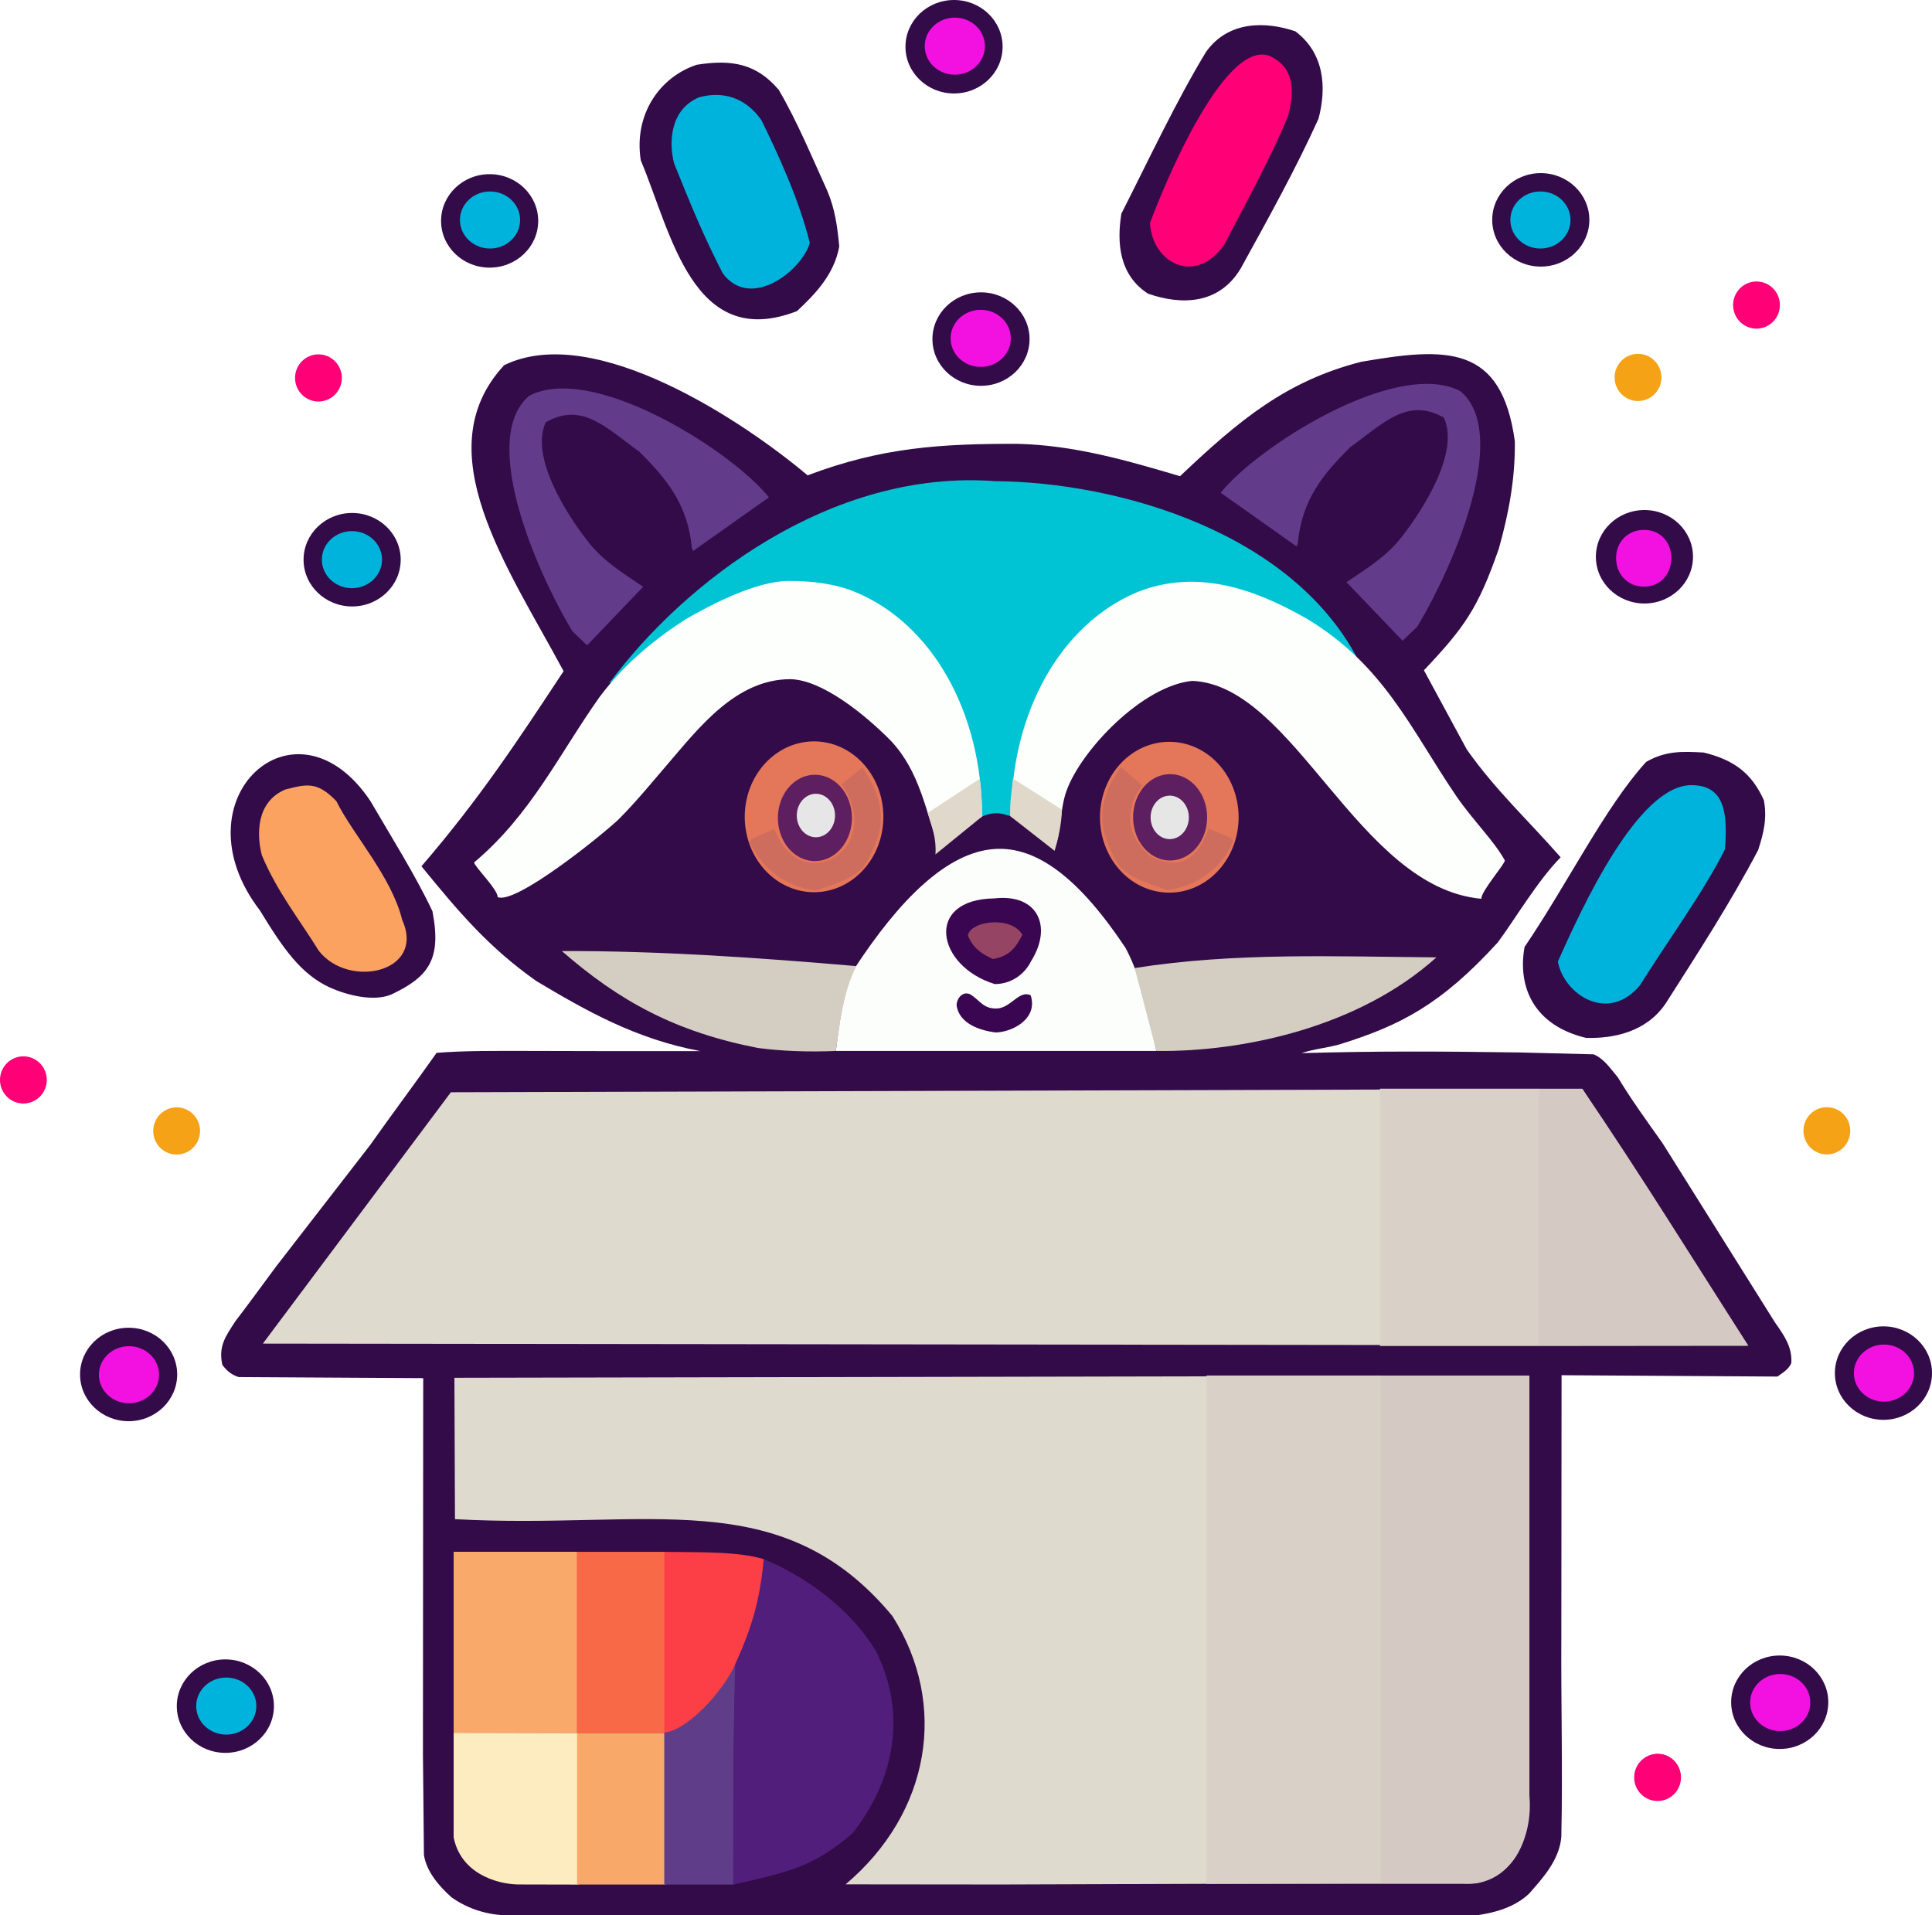 <?xml version="1.0" encoding="UTF-8" standalone="no"?>
<!-- Created with Inkscape (http://www.inkscape.org/) -->

<svg
   width="146.591mm"
   height="145.325mm"
   viewBox="0 0 146.591 145.325"
   version="1.1"
   id="svg5"
   xml:space="preserve"
   inkscape:version="1.1.2 (b8e25be833, 2022-02-05)"
   sodipodi:docname="logomark.svg"
   xmlns:inkscape="http://www.inkscape.org/namespaces/inkscape"
   xmlns:sodipodi="http://sodipodi.sourceforge.net/DTD/sodipodi-0.dtd"
   xmlns="http://www.w3.org/2000/svg"
   xmlns:svg="http://www.w3.org/2000/svg"><sodipodi:namedview
     id="namedview7"
     pagecolor="#ffffff"
     bordercolor="#000000"
     borderopacity="0.25"
     inkscape:showpageshadow="2"
     inkscape:pageopacity="0.0"
     inkscape:pagecheckerboard="0"
     inkscape:deskcolor="#d1d1d1"
     inkscape:document-units="mm"
     showgrid="false"
     inkscape:zoom="1"
     inkscape:cx="140.5"
     inkscape:cy="287"
     inkscape:window-width="1920"
     inkscape:window-height="1017"
     inkscape:window-x="-8"
     inkscape:window-y="-8"
     inkscape:window-maximized="1"
     inkscape:current-layer="layer1"
     inkscape:pageshadow="2" /><defs
     id="defs2"><inkscape:path-effect
       effect="skeletal"
       id="path-effect26456"
       is_visible="true"
       lpeversion="1"
       pattern="M 0,4.992 C 0,2.236 2.236,0 4.992,0 c 2.756,0 4.992,2.236 4.992,4.992 0,2.756 -2.236,4.992 -4.992,4.992 C 2.236,9.984 0,7.748 0,4.992 Z"
       copytype="single_stretched"
       prop_scale="1"
       scale_y_rel="false"
       spacing="0"
       normal_offset="0"
       tang_offset="0"
       prop_units="false"
       vertical_pattern="false"
       hide_knot="false"
       fuse_tolerance="0" /><inkscape:path-effect
       effect="skeletal"
       id="path-effect21895"
       is_visible="true"
       lpeversion="1"
       pattern="M 0,4.992 C 0,2.236 2.236,0 4.992,0 c 2.756,0 4.992,2.236 4.992,4.992 0,2.756 -2.236,4.992 -4.992,4.992 C 2.236,9.984 0,7.748 0,4.992 Z"
       copytype="single_stretched"
       prop_scale="1"
       scale_y_rel="false"
       spacing="0"
       normal_offset="0"
       tang_offset="0"
       prop_units="false"
       vertical_pattern="false"
       hide_knot="false"
       fuse_tolerance="0" /><inkscape:path-effect
       effect="skeletal"
       id="path-effect20439"
       is_visible="true"
       lpeversion="1"
       pattern="M 0,4.992 C 0,2.236 2.236,0 4.992,0 c 2.756,0 4.992,2.236 4.992,4.992 0,2.756 -2.236,4.992 -4.992,4.992 C 2.236,9.984 0,7.748 0,4.992 Z"
       copytype="single_stretched"
       prop_scale="1"
       scale_y_rel="false"
       spacing="0"
       normal_offset="0"
       tang_offset="0"
       prop_units="false"
       vertical_pattern="false"
       hide_knot="false"
       fuse_tolerance="0" /><filter
       inkscape:collect="always"
       style="color-interpolation-filters:sRGB"
       id="filter71001"
       x="-0.034"
       y="-0.134"
       width="1.069"
       height="1.268"><feGaussianBlur
         inkscape:collect="always"
         stdDeviation="0.525"
         id="feGaussianBlur71003" /></filter></defs><g
     inkscape:label="Sketch"
     inkscape:groupmode="layer"
     id="layer1"
     style="display:inline"
     transform="matrix(-1,0,0,1,179.044,-78.255)"><path
       id="rect31600"
       style="display:inline;opacity:1;fill:#330b49;fill-opacity:1;stroke:none;stroke-width:0.308"
       inkscape:label="Contornos/Borda "
       d="m 106.656,78.255 c -2.035,10e-7 -3.685,1.587 -3.685,3.546 0,1.958 1.65,3.546 3.685,3.546 2.035,4e-6 3.685,-1.587 3.685,-3.546 0,-1.958 -1.65,-3.546 -3.685,-3.546 z M 80.761,80.629 c -2.207,1.661 -2.387,4.268 -1.759,6.635 1.766,3.899 3.85,7.627 5.91,11.373 1.66,2.764 4.551,2.767 7.026,1.898 2.185,-1.404 2.38,-3.854 2.022,-6.066 -2.111,-4.163 -4.227,-8.668 -6.43,-12.283 -1.676,-2.349 -4.489,-2.328 -6.77,-1.556 z m 39.193,4.446 c -1.427,2.446 -2.502,5.074 -3.677,7.647 -0.587,1.379 -0.777,2.763 -0.911,4.231 0.379,2.136 1.853,3.644 3.206,4.908 7.921,3.072 9.54,-5.96 11.854,-11.443 0.54,-3.443 -1.4,-6.304 -4.244,-7.248 -2.73,-0.441 -4.574,-0.045 -6.228,1.906 z m -57.817,6.316 c -2.035,0 -3.685,1.587 -3.685,3.546 0,1.958 1.65,3.546 3.685,3.546 2.035,0 3.685,-1.587 3.685,-3.546 0,-1.958 -1.65,-3.546 -3.685,-3.546 z m 79.756,0.079 c -2.035,-4e-6 -3.685,1.587 -3.685,3.546 0,1.958 1.65,3.546 3.685,3.546 2.035,-10e-7 3.685,-1.587 3.685,-3.546 0,-1.958 -1.65,-3.546 -3.685,-3.546 z m -96.116,8.18 c -0.949,0 -1.718,0.778 -1.718,1.737 2e-6,0.959 0.769,1.736 1.718,1.736 0.949,0 1.718,-0.777 1.718,-1.736 2e-6,-0.959 -0.769,-1.737 -1.718,-1.737 z m 58.834,0.787 c -2.035,0 -3.685,1.587 -3.685,3.546 0,1.958 1.65,3.546 3.685,3.546 2.035,0 3.685,-1.588 3.685,-3.546 0,-1.958 -1.65,-3.546 -3.685,-3.546 z m 13.156,13.885 c -5.635,-2.131 -10.117,-2.399 -15.895,-2.392 -4.31,0.098 -8.28,1.245 -12.364,2.456 -4.514,-4.286 -8.078,-7.226 -13.737,-8.678 -6.524,-1.126 -10.655,-1.316 -11.666,6.029 -0.035,2.828 0.459,5.452 1.213,8.14 1.568,4.513 2.597,5.972 5.685,9.236 l -3.25,6.005 c -2.222,3.146 -4.589,5.292 -7.124,8.186 1.733,1.752 3.481,4.721 4.761,6.447 4.307,4.731 7.423,6.31 11.918,7.716 0.877,0.274 2.023,0.371 2.982,0.693 -5.918,-0.162 -10.312,-0.137 -16.473,-0.051 l -5.695,0.144 c -0.808,0.349 -1.27,1.085 -1.827,1.736 -1.045,1.735 -2.24,3.368 -3.407,5.021 l -8.533,13.604 c -0.733,1.03 -1.307,1.889 -1.227,3.073 0.228,0.486 0.63,0.714 1.053,1.015 l 16.379,-0.102 0.017,19.656 c 0.034,5.117 -0.112,10.237 10e-4,15.354 0.132,1.791 1.476,3.217 2.444,4.324 1.11,1.055 2.621,1.444 3.917,1.636 l 73.405,0.01 c 1.652,0.022 3.189,-0.479 4.442,-1.367 0.966,-0.866 1.891,-1.942 2.093,-3.214 l 0.075,-7.702 -0.021,-28.475 14.004,-0.081 c 0.576,-0.189 0.885,-0.474 1.236,-0.92 0.313,-1.411 -0.23,-2.154 -0.983,-3.309 -1.043,-1.367 -2.057,-2.757 -3.079,-4.14 l -7.157,-9.244 c -1.604,-2.273 -3.433,-4.715 -5.037,-6.988 -2.217,-0.175 -4.439,-0.144 -6.661,-0.146 -4.449,0.018 -8.898,0.018 -13.346,0.014 4.892,-0.919 8.661,-3.059 12.438,-5.315 3.641,-2.566 5.906,-5.263 8.72,-8.709 -4.434,-5.145 -7.356,-9.607 -10.786,-14.804 4.26,-7.93 10.505,-16.747 4.51,-23.215 -6.874,-3.356 -18.328,4.394 -23.023,8.357 z m -63.023,-9.165 c -0.949,0 -1.718,0.777 -1.718,1.736 10e-7,0.959 0.769,1.736 1.718,1.736 0.949,0 1.718,-0.777 1.718,-1.736 -10e-7,-0.959 -0.769,-1.736 -1.718,-1.736 z m 100.15,0.018 c -0.949,0 -1.718,0.778 -1.718,1.737 0,0.959 0.769,1.736 1.718,1.736 0.949,0 1.718,-0.777 1.718,-1.736 -1e-5,-0.959 -0.769,-1.737 -1.718,-1.737 z M 54.272,116.954 c -2.035,1e-5 -3.685,1.587 -3.685,3.546 0,1.958 1.65,3.546 3.685,3.546 2.035,1e-5 3.685,-1.587 3.685,-3.546 10e-7,-1.958 -1.65,-3.546 -3.685,-3.546 z m 98.054,0.223 c -2.035,0 -3.685,1.587 -3.685,3.546 0,1.958 1.65,3.546 3.685,3.546 2.035,0 3.685,-1.587 3.685,-3.546 0,-1.958 -1.65,-3.546 -3.685,-3.546 z m -1.4,21.88 c -1.499,2.578 -3.424,5.634 -4.692,8.334 -0.728,3.712 0.345,4.998 3.105,6.316 1.402,0.592 3.453,0.019 4.64,-0.508 2.239,-1.01 3.608,-3.02 5.341,-5.86 6.481,-8.448 -2.719,-16.826 -8.395,-8.283 z M 49.777,135.352 c -2.33,0.569 -3.66,1.596 -4.567,3.621 -0.259,1.39 0.016,2.472 0.429,3.769 2.109,4.013 4.57,7.808 7.005,11.625 1.452,2.179 3.939,2.697 6.053,2.64 4.006,-0.96 5.211,-3.906 4.671,-6.9 -3.244,-4.772 -6.133,-10.656 -9.227,-14.044 -1.495,-0.849 -2.722,-0.8 -4.363,-0.71 z M 177.287,158.463 c -0.949,-1e-5 -1.718,0.778 -1.718,1.737 -1e-5,0.959 0.769,1.736 1.718,1.736 0.949,0 1.719,-0.777 1.719,-1.736 0,-0.959 -0.77,-1.737 -1.719,-1.737 z m -136.859,3.874 c -0.949,0 -1.718,0.778 -1.718,1.737 -5e-6,0.959 0.769,1.736 1.718,1.736 0.949,0 1.718,-0.777 1.718,-1.736 -10e-7,-0.959 -0.769,-1.737 -1.718,-1.737 z m 125.218,0 c -0.949,0 -1.718,0.778 -1.718,1.737 -1e-5,0.959 0.769,1.736 1.718,1.736 0.949,10e-6 1.718,-0.777 1.718,-1.736 0,-0.959 -0.769,-1.737 -1.718,-1.737 z m -129.509,16.556 c -2.035,0 -3.685,1.587 -3.685,3.546 0,1.958 1.65,3.546 3.685,3.546 2.035,0 3.685,-1.587 3.685,-3.546 0,-1.958 -1.65,-3.546 -3.685,-3.546 z m 133.148,0.104 c -2.035,0 -3.685,1.587 -3.685,3.546 0,1.958 1.65,3.546 3.685,3.546 2.035,0 3.685,-1.588 3.685,-3.546 0,-1.958 -1.65,-3.546 -3.685,-3.546 z m -125.278,24.87 c -2.035,0 -3.685,1.587 -3.685,3.546 0,1.958 1.65,3.546 3.685,3.546 2.035,0 3.685,-1.588 3.685,-3.546 10e-7,-1.958 -1.65,-3.546 -3.685,-3.546 z m 117.937,0.295 c -2.035,0 -3.685,1.587 -3.685,3.546 0,1.958 1.65,3.546 3.685,3.546 2.035,0 3.685,-1.587 3.685,-3.546 0,-1.958 -1.65,-3.546 -3.685,-3.546 z m -108.695,7.177 c -0.949,0 -1.718,0.777 -1.718,1.736 1e-6,0.959 0.769,1.737 1.718,1.737 0.949,0 1.719,-0.778 1.719,-1.737 5e-6,-0.959 -0.77,-1.736 -1.719,-1.736 z"
       sodipodi:nodetypes="sssssccccccccccccccsssssssssscssscssscsscccccccccscccccccccccccccccccccccccccccccsssssscsssccsscccsccccsccccsccccccsssssssssssssssssssssssssssssssssssssssss" /><path
       id="path109253"
       style="display:inline;opacity:1;fill:#f5a216;fill-opacity:1;stroke-width:0.288;stroke-opacity:0.341"
       transform="scale(-1,1)"
       d="m -163.866,164.067 a 1.775,1.789 0 0 1 -1.775,1.789 1.775,1.789 0 0 1 -1.775,-1.789 1.775,1.789 0 0 1 1.775,-1.789 1.775,1.789 0 0 1 1.775,1.789 z"
       inkscape:label="Laranja1" /><path
       id="path109253-6"
       style="display:inline;opacity:1;fill:#ff0076;fill-opacity:1;stroke-width:0.288;stroke-opacity:0.341"
       inkscape:label="Magentas"
       d="m -91.787,95.173 c 0.149,2.988 3.404,4.815 5.633,1.645 1.423,-2.751 3.591,-6.674 4.841,-9.762 0.403,-1.566 0.683,-3.654 -1.454,-4.579 -3.427,-1.143 -7.949,9.795 -9.02,12.695 z m 46.018,4.44 c -0.98,1.29e-4 -1.775,0.801 -1.775,1.789 5.5e-5,0.988 0.795,1.789 1.775,1.789 0.981,1.6e-4 1.776,-0.801 1.776,-1.789 -5.5e-5,-0.988 -0.795,-1.789 -1.776,-1.789 z M -154.881,105.142 c -0.981,-1.6e-4 -1.776,0.801 -1.776,1.789 5e-5,0.988 0.795,1.789 1.776,1.789 0.98,-1.3e-4 1.775,-0.801 1.775,-1.789 -5e-5,-0.988 -0.795,-1.789 -1.775,-1.789 z m -22.387,53.263 c -0.981,-1.6e-4 -1.776,0.801 -1.776,1.79 5e-5,0.988 0.795,1.789 1.776,1.789 0.98,-1.3e-4 1.775,-0.801 1.775,-1.789 2.2e-4,-0.988 -0.795,-1.789 -1.775,-1.79 z m 123.993,52.923 c -0.981,-1.6e-4 -1.776,0.801 -1.776,1.789 -2.3e-4,0.988 0.795,1.79 1.776,1.79 0.981,-1.3e-4 1.775,-0.801 1.775,-1.79 -6e-5,-0.988 -0.795,-1.789 -1.775,-1.789 z"
       transform="scale(-1,1)"
       sodipodi:nodetypes="cccccscscscccccscscsscscs" /><path
       id="path109253-76"
       style="display:inline;opacity:1;fill:#f5a216;fill-opacity:1;stroke-width:0.288;stroke-opacity:0.341"
       inkscape:label="Laranjas"
       d="m -54.759,105.103 a 1.775,1.789 0 0 0 -1.775,1.789 1.775,1.789 0 0 0 1.775,1.789 1.775,1.789 0 0 0 1.775,-1.789 1.775,1.789 0 0 0 -1.775,-1.789 z m 14.327,57.163 a 1.775,1.789 0 0 0 -1.775,1.789 1.775,1.789 0 0 0 1.775,1.789 1.775,1.789 0 0 0 1.776,-1.789 1.775,1.789 0 0 0 -1.776,-1.789 z"
       transform="scale(-1,1)" /><path
       id="path110133"
       style="display:inline;opacity:1;fill:#00b3dc;fill-opacity:1;stroke:none;stroke-width:0.265;stroke-opacity:0.341"
       inkscape:label="Isopores Azuis"
       d="m 124.676,85.459 c 0.435,-0.005 0.881,0.057 1.331,0.18 2.198,0.933 2.302,3.409 1.894,5.005 -1.27,3.15 -2.245,5.541 -3.695,8.349 -2.126,2.87 -6.038,-0.254 -6.606,-2.306 0.81,-3.295 2.442,-6.807 3.659,-9.293 0.908,-1.312 2.112,-1.92 3.417,-1.934 z m 17.187,7.323 c 1.26,2.02e-4 2.282,0.97 2.282,2.165 -1.5e-4,1.195 -1.022,2.165 -2.282,2.165 -1.26,6.5e-5 -2.282,-0.969 -2.282,-2.165 -1.6e-4,-1.196 1.022,-2.165 2.282,-2.165 z m -79.7,0 c 1.26,-6.6e-5 2.282,0.969 2.282,2.165 -1.45e-4,1.196 -1.022,2.165 -2.282,2.165 -1.26,6.6e-5 -2.282,-0.969 -2.282,-2.165 -1.56e-4,-1.196 1.022,-2.165 2.282,-2.165 z m 90.177,25.772 c 1.26,-7e-5 2.282,0.969 2.282,2.165 1.5e-4,1.196 -1.022,2.165 -2.282,2.165 -1.26,7e-5 -2.282,-0.969 -2.282,-2.165 1.4e-4,-1.196 1.022,-2.165 2.282,-2.165 z M 50.727,137.829 c 4.045,0.021 8.293,9.29 10.114,13.39 -0.457,2.476 -3.806,4.732 -6.245,1.775 -1.754,-2.847 -4.848,-7.095 -6.435,-10.299 -0.211,-2.697 -0.004,-4.884 2.566,-4.865 z m 111.149,67.71 c 1.26,2.1e-4 2.282,0.97 2.282,2.165 -1.5e-4,1.195 -1.022,2.165 -2.282,2.165 -1.26,7e-5 -2.282,-0.969 -2.282,-2.165 -1.5e-4,-1.196 1.022,-2.165 2.282,-2.165 z"
       sodipodi:nodetypes="scccccscscsccscsccscscccccccscsc" /><path
       style="display:inline;opacity:1;fill:#fba261;fill-opacity:1;stroke:none;stroke-width:0.265;stroke-opacity:0.341"
       d="m 157.401,138.161 c 2.198,0.933 2.185,3.385 1.777,4.981 -1.133,2.731 -2.894,4.944 -4.317,7.245 -2.246,2.923 -8.141,1.663 -6.332,-2.34 0.81,-3.295 3.772,-6.511 4.989,-8.998 1.459,-1.527 2.262,-1.3 3.882,-0.889 z"
       id="path110133-6"
       sodipodi:nodetypes="cccccc"
       inkscape:label="Big Laranja" /><path
       id="path82207-9"
       style="display:inline;opacity:1;fill:#f311e2;fill-opacity:1;stroke-width:0.245;stroke-opacity:0.341"
       inkscape:label="Isopores Pinks"
       d="m -106.596,79.593 c -1.26,-6.5e-5 -2.282,0.969 -2.282,2.165 1.5e-4,1.196 1.022,2.165 2.282,2.165 1.26,-2.07e-4 2.281,-0.969 2.282,-2.165 1.6e-4,-1.196 -1.021,-2.165 -2.282,-2.165 z m 1.964,22.17 c -1.26,-7e-5 -2.282,0.969 -2.282,2.165 -1.5e-4,1.196 1.022,2.165 2.282,2.165 1.26,7e-5 2.282,-0.969 2.282,-2.165 -1.4e-4,-1.196 -1.022,-2.165 -2.282,-2.165 z m 50.327,16.698 c -1.26,2e-4 -2.118,0.946 -2.118,2.141 -1.54e-4,1.196 0.858,2.165 2.118,2.165 1.26,7e-5 2.072,-0.969 2.072,-2.165 -1.43e-4,-1.196 -0.811,-2.141 -2.072,-2.141 z m 18.208,61.813 c -1.26,2e-4 -2.282,0.97 -2.282,2.165 1.43e-4,1.195 1.022,2.165 2.282,2.165 1.26,7e-5 2.282,-0.969 2.282,-2.165 1.54e-4,-1.196 -1.022,-2.165 -2.282,-2.165 z m -133.161,0.124 c -1.26,-7e-5 -2.282,0.969 -2.282,2.165 1.4e-4,1.196 1.022,2.165 2.282,2.165 1.26,7e-5 2.282,-0.969 2.282,-2.165 -1.4e-4,-1.196 -1.022,-2.165 -2.282,-2.165 z m 125.29,24.872 c -1.26,-7e-5 -2.282,0.969 -2.282,2.165 -1.54e-4,1.196 1.022,2.165 2.282,2.165 1.26,7e-5 2.282,-0.969 2.282,-2.165 -1.43e-4,-1.196 -1.022,-2.165 -2.282,-2.165 z"
       transform="scale(-1,1)"
       sodipodi:nodetypes="cscsccscsccscsccscscccccccscsc" /><path
       id="rect68625"
       style="display:inline;opacity:1;fill:#dedace;fill-opacity:1;stroke:none;stroke-width:0.265;stroke-opacity:0.341"
       d="m 58.983,160.881 -12.569,19.46 112.686,-0.139 -14.266,-19.071 z m 4.019,21.755 0.041,30.362 c -0.15,4.394 0.405,7.076 3.849,8.122 l 36.182,0.122 11.809,-0.012 c -6.428,-5.431 -7.81,-13.646 -3.547,-20.362 8.463,-10.184 18.532,-6.533 33.187,-7.347 l 0.043,-10.726 z"
       inkscape:label="Cor Caixa"
       sodipodi:nodetypes="cccccccccccccc" /><path
       id="rect109153"
       style="display:inline;opacity:1;fill:#f9a96a;fill-opacity:1;stroke:none;stroke-width:0.265;stroke-opacity:0.341"
       d="m 135.158,195.998 h 9.465 v 13.765 h -9.465 z"
       inkscape:label="Cor Cauda Laranja1" /><path
       id="rect109155"
       style="display:inline;opacity:1;fill:#fdecc0;fill-opacity:1;stroke:none;stroke-width:0.326;stroke-opacity:0.341"
       d="m 135.158,209.758 9.465,-0.021 v 7.928 c -0.528,2.668 -3.133,3.531 -4.873,3.574 l -4.592,0.01 z"
       sodipodi:nodetypes="cccccc"
       inkscape:label="Cor Cauda Areia" /><path
       id="rect115656"
       style="display:inline;opacity:1;fill:#f8a869;fill-opacity:1;stroke:none;stroke-width:0.267;stroke-opacity:0.341"
       d="m 128.54,209.735 h 6.719 v 11.51 h -6.719 z"
       inkscape:label="Cor Cauda Laranja2" /><path
       id="rect128908"
       style="display:inline;opacity:1;fill:#f86947;fill-opacity:1;stroke:none;stroke-width:0.438;stroke-opacity:0.341"
       d="m 128.539,196.001 h 6.739 V 209.76 h -6.739 z"
       inkscape:label="Cor Cauda Laranja 3" /><path
       id="rect134705"
       style="display:inline;opacity:1;fill:#fc3e46;fill-opacity:1;stroke:none;stroke-width:0.299;stroke-opacity:0.341"
       d="m 128.634,196.002 v 13.782 c -3.61,-0.825 -5.037,-4.327 -6.436,-7.334 -0.212,-1.15 -1.711,-5.098 -1.104,-5.892 1.974,-0.609 4.984,-0.512 7.54,-0.556 z"
       sodipodi:nodetypes="cccccc"
       inkscape:label="Cor Cauda Vermelha1" /><path
       id="rect135505"
       style="display:inline;opacity:1;fill:#5f3d89;fill-opacity:1;stroke:none;stroke-width:0.556;stroke-opacity:0.341"
       d="m 123.231,204.47 c 0.975,2.228 3.724,5.098 5.411,5.242 v 11.535 h -5.268 c 0.054,-5.595 0.009,-11.185 -0.144,-16.777 z"
       sodipodi:nodetypes="cccccc"
       inkscape:label="Cor Cauda Roxo1" /><path
       id="rect141870"
       style="display:inline;opacity:1;fill:#511e7b;fill-opacity:1;stroke:none;stroke-width:0.264;stroke-opacity:0.341"
       d="m 112.568,203.565 c 2.018,-3.394 5.586,-5.801 8.528,-7.014 0.288,3.167 0.927,5.255 2.167,7.988 0.152,5.569 0.154,11.138 0.154,16.708 -4.259,-0.951 -6.113,-1.357 -9.074,-3.905 -3.295,-4.213 -4.057,-9.232 -1.775,-13.777 z"
       sodipodi:nodetypes="cccccc"
       inkscape:label="Cor Cauda Roxo2" /><path
       id="path147232"
       style="display:inline;opacity:1;fill:#00c4d4;fill-opacity:1;stroke:none;stroke-width:0.369;stroke-opacity:0.341"
       d="m 132.473,129.919 c -18.951,-7.97 -22.849,-2.572 -27.928,10.291 -1.174,-0.487 -1.673,-0.135 -2.188,-0.035 -2.055,-14.317 -19.25,-18.435 -25.704,-12.192 -0.533,0.553 -0.843,1.266 -0.843,0.705 4.936,-10.026 18.37,-13.856 27.733,-13.924 12.432,-0.933 23.575,7.639 29.269,15.33 l -0.19,-0.06 z"
       sodipodi:nodetypes="ccccccccc"
       inkscape:label="Testa Ciano" /><path
       id="path167641"
       style="display:inline;opacity:1;fill:#fdfffc;fill-opacity:1;stroke:none;stroke-width:0.315;stroke-opacity:0.341"
       d="m 79.846,125.226 c -5.844,3.538 -7.853,8.366 -11.295,13.428 -1.289,1.877 -2.848,3.37 -3.685,4.882 -0.022,0.276 1.804,2.334 1.781,2.914 9.363,-0.839 14.182,-16.216 21.936,-16.533 3.77,0.369 8.421,5.236 9.539,8.34 0.547,1.52 0.414,3.561 0.972,4.43 1.044,-0.751 2.002,-1.804 3.231,-2.476 0,-7.957 -3.803,-14.604 -9.555,-17.021 -4.494,-1.794 -8.865,-0.296 -12.924,2.037 z m 39.362,-2.891 c -1.813,0 -3.555,0.207 -5.122,0.866 -5.753,2.417 -9.555,9.064 -9.555,17.021 1.229,0.671 2.188,1.725 3.231,2.476 1.064,-2.945 1.478,-5.885 3.687,-8.236 2.002,-2.028 5.227,-4.626 7.619,-4.674 4.125,-0.004 6.938,3.677 9.301,6.424 0.971,1.126 2.428,2.911 3.746,4.219 1.362,1.284 7.84,6.493 9.171,5.889 -0.023,-0.58 1.803,-2.357 1.781,-2.633 -4.307,-3.604 -6.478,-8.269 -9.523,-12.557 -1.965,-2.632 -4.398,-4.524 -6.532,-5.893 -2.019,-1.17 -5.408,-2.902 -7.802,-2.902 z"
       inkscape:label="Parte Branca Testa"
       sodipodi:nodetypes="ccccccccccssccccccccccs" /><path
       id="rect171349"
       style="display:inline;opacity:1;fill:#fcfefb;fill-opacity:1;stroke:none;stroke-width:0.276;stroke-opacity:0.341"
       d="m 93.638,150.185 c 3.46,-5.2 6.697,-7.749 9.97,-7.511 3.557,0.259 7.14,3.749 10.657,9.148 0.858,1.989 1.089,4.055 1.362,6.176 l -24.327,-0.002 c 0.641,-2.736 1.027,-5.332 2.339,-7.811 z"
       sodipodi:nodetypes="cscccc"
       inkscape:label="Fucinho Parte Branca" /><path
       id="rect176381"
       style="display:inline;opacity:1;fill:#d4cec2;fill-opacity:1;stroke:none;stroke-width:0.269;stroke-opacity:0.341"
       d="m 136.412,150.417 c -7.476,-0.023 -14.903,0.505 -22.343,1.141 1.047,2.031 1.26,4.512 1.554,6.44 2.154,0.087 4.108,0.01 5.916,-0.228 6.249,-1.222 10.497,-3.537 14.872,-7.352 z m -66.357,0.478 c 5.895,5.31 14.667,7.183 21.245,7.102 l 1.654,-6.291 c -7.597,-1.202 -15.241,-0.871 -22.898,-0.811 z"
       inkscape:label="Parte Cinza Fucinho"
       sodipodi:nodetypes="ccccccccc" /><path
       id="path186883"
       style="display:inline;opacity:1;fill:#e0d8ca;fill-opacity:1;stroke:none;stroke-width:0.267;stroke-opacity:0.341"
       d="m 102.185,137.329 -3.719,2.365 c 0.044,1.11 0.266,2.125 0.559,3.118 l 3.375,-2.638 c 0.026,-0.991 -0.113,-1.931 -0.215,-2.844 z m 2.523,0.017 c -0.138,0.944 -0.166,1.893 -0.199,2.844 l 3.559,2.894 c -0.081,-1.221 0.249,-2.053 0.589,-3.15 z"
       inkscape:label="Parte Cinza Testa"
       sodipodi:nodetypes="ccccccccccc" /><path
       id="path199857"
       style="display:inline;opacity:1;fill:#3b0651;fill-opacity:1;stroke:none;stroke-width:0.282;stroke-opacity:0.341"
       d="m 100.806,151.174 c 0.502,1.036 1.549,1.748 2.759,1.748 4.432,-1.357 5.375,-6.434 0.024,-6.501 -3.302,-0.375 -4.422,2.148 -2.783,4.753 z m 0.037,2.595 c -0.589,1.796 1.413,2.801 2.651,2.824 1.233,-0.15 2.801,-0.688 2.969,-2.078 -0.03,-0.583 -0.525,-1.099 -1.074,-0.794 -0.74,0.476 -0.984,1.132 -2.082,1.048 -1.012,-0.126 -1.61,-1.395 -2.464,-1.001 z"
       inkscape:label="Detalhes Fucinho"
       sodipodi:nodetypes="cccccccccc" /><path
       style="display:inline;opacity:1;fill:#964464;fill-opacity:1;stroke:none;stroke-width:0.265;stroke-opacity:0.341"
       d="m 105.602,149.225 c -0.367,0.974 -1.1,1.445 -1.91,1.797 -1.238,-0.226 -1.701,-0.835 -2.224,-1.836 0.812,-1.453 3.924,-1.08 4.134,0.039 z"
       id="path196144"
       sodipodi:nodetypes="cccc"
       inkscape:label="Fucinho parte marrom" /><path
       id="path204365"
       style="display:inline;opacity:1;fill:#623b8a;fill-opacity:1;stroke:none;stroke-width:0.265;stroke-opacity:0.341"
       inkscape:label="Orelha parte interna"
       d="m 70.879,107.381 c 5.326,0.062 13.231,5.343 15.542,8.263 l -5.753,4.07 -0.094,-0.234 c -0.319,-3.354 -1.946,-5.263 -3.978,-7.295 -2.51,-1.793 -4.325,-3.82 -7.107,-2.24 -1.229,2.659 1.668,7.093 3.18,9.021 1.14,1.494 2.679,2.422 4.21,3.461 l -4.256,4.444 -1.123,-1.076 c -2.938,-4.934 -7.014,-14.697 -3.263,-17.862 0.757,-0.395 1.655,-0.562 2.641,-0.551 z m 65.366,0.35 c 0.986,-0.011 1.884,0.156 2.641,0.551 3.751,3.165 -0.324,12.928 -3.263,17.862 l -1.123,1.076 -4.256,-4.444 c 1.531,-1.039 3.07,-1.967 4.21,-3.461 1.512,-1.927 4.409,-6.362 3.18,-9.021 -2.782,-1.58 -4.598,0.447 -7.107,2.24 -2.031,2.033 -3.659,3.941 -3.978,7.295 l -0.093,0.234 -5.753,-4.07 c 2.311,-2.92 10.216,-8.201 15.542,-8.263 z" /><path
       id="path149608"
       style="display:inline;opacity:1;fill:#e47659;fill-opacity:1;stroke:none;stroke-width:0.289;stroke-opacity:0.341"
       d="m 117.277,134.508 a 5.259,5.722 0 0 0 -5.259,5.722 5.259,5.722 0 0 0 5.259,5.722 5.259,5.722 0 0 0 5.259,-5.722 5.259,5.722 0 0 0 -5.259,-5.722 z m -26.954,0.033 a 5.259,5.722 0 0 0 -5.259,5.722 5.259,5.722 0 0 0 5.259,5.722 5.259,5.722 0 0 0 5.259,-5.722 5.259,5.722 0 0 0 -5.259,-5.722 z"
       inkscape:label="Olhos " /><path
       id="path34431"
       style="display:inline;opacity:1;fill:#5e1f60;stroke-width:0.265;stroke-opacity:0.341"
       d="m -90.261,136.996 a 2.806,3.274 0 0 0 -2.807,3.274 2.806,3.274 0 0 0 2.807,3.274 2.806,3.274 0 0 0 2.806,-3.274 2.806,3.274 0 0 0 -2.806,-3.274 z m -26.952,0.046 a 2.806,3.274 0 0 0 -2.807,3.274 2.806,3.274 0 0 0 2.807,3.274 2.806,3.274 0 0 0 2.807,-3.274 2.806,3.274 0 0 0 -2.807,-3.274 z"
       transform="scale(-1,1)"
       inkscape:label="Cor dos Olhos" /><path
       id="path162474"
       style="display:inline;opacity:1;fill:#e6e6e6;fill-opacity:1;stroke:none;stroke-width:0.265;stroke-opacity:0.341"
       d="m 117.137,138.484 a 1.45,1.649 0 0 0 -1.45,1.649 1.45,1.649 0 0 0 1.45,1.648 1.45,1.649 0 0 0 1.45,-1.648 1.45,1.649 0 0 0 -1.45,-1.649 z m -26.847,0.141 a 1.45,1.649 0 0 0 -1.45,1.649 1.45,1.649 0 0 0 1.45,1.648 1.45,1.649 0 0 0 1.45,-1.648 1.45,1.649 0 0 0 -1.45,-1.649 z"
       inkscape:label="Pupilas" /><path
       id="path38886-8"
       style="display:inline;opacity:0.5;fill:#8b5268;fill-opacity:1;stroke:none;stroke-width:0.265;stroke-opacity:0.341;filter:url(#filter71001)"
       inkscape:label="Sombra Olhos"
       d="m 94.014,136.435 0.74,1.232 c 1.106,2.286 0.776,4.044 -0.681,6.355 -0.799,0.817 -2.013,1.238 -3.614,1.767 -2.388,-0.334 -4.157,-1.78 -4.974,-3.693 0.02,-0.284 0.452,-0.358 1.849,-0.984 0.712,2.011 2.013,3.433 4.529,2.058 0.879,-0.953 1.389,-1.53 1.45,-2.9 -0.087,-0.961 -0.303,-1.64 -0.93,-2.435 z m 19.594,0.043 1.582,1.285 c -3.412,4.861 3.054,8.754 5.099,3.393 1.397,0.626 1.829,0.7 1.849,0.984 -0.817,1.914 -2.587,3.359 -4.975,3.693 -1.6,-0.529 -2.815,-0.949 -3.613,-1.767 -1.457,-2.311 -1.787,-4.07 -0.681,-6.355 z" /><path
       id="rect855"
       style="display:inline;opacity:1;fill:#d9d1c7;fill-opacity:1;stroke-width:0.265;stroke-opacity:0.341"
       d="m -74.339,160.86 v 19.523 h 12.105 v -19.523 z m -13.16,21.762 v 38.567 h 13.22 v -38.567 z"
       transform="scale(-1,1)"
       inkscape:label="Sombra Caixa1" /><path
       id="rect855-8"
       style="display:inline;opacity:1;fill:#d4c9c3;fill-opacity:1;stroke-width:0.245;stroke-opacity:0.341"
       d="m 62.267,160.862 v 19.523 l -15.879,-0.015 c 4.165,-6.524 8.246,-13.107 12.6,-19.508 z m 12.036,21.761 v 38.567 h -6.244 c -3.655,0.241 -5.356,-3.466 -5.06,-6.679 v -31.888 z"
       inkscape:label="Sombra Caixa2" /></g></svg>
